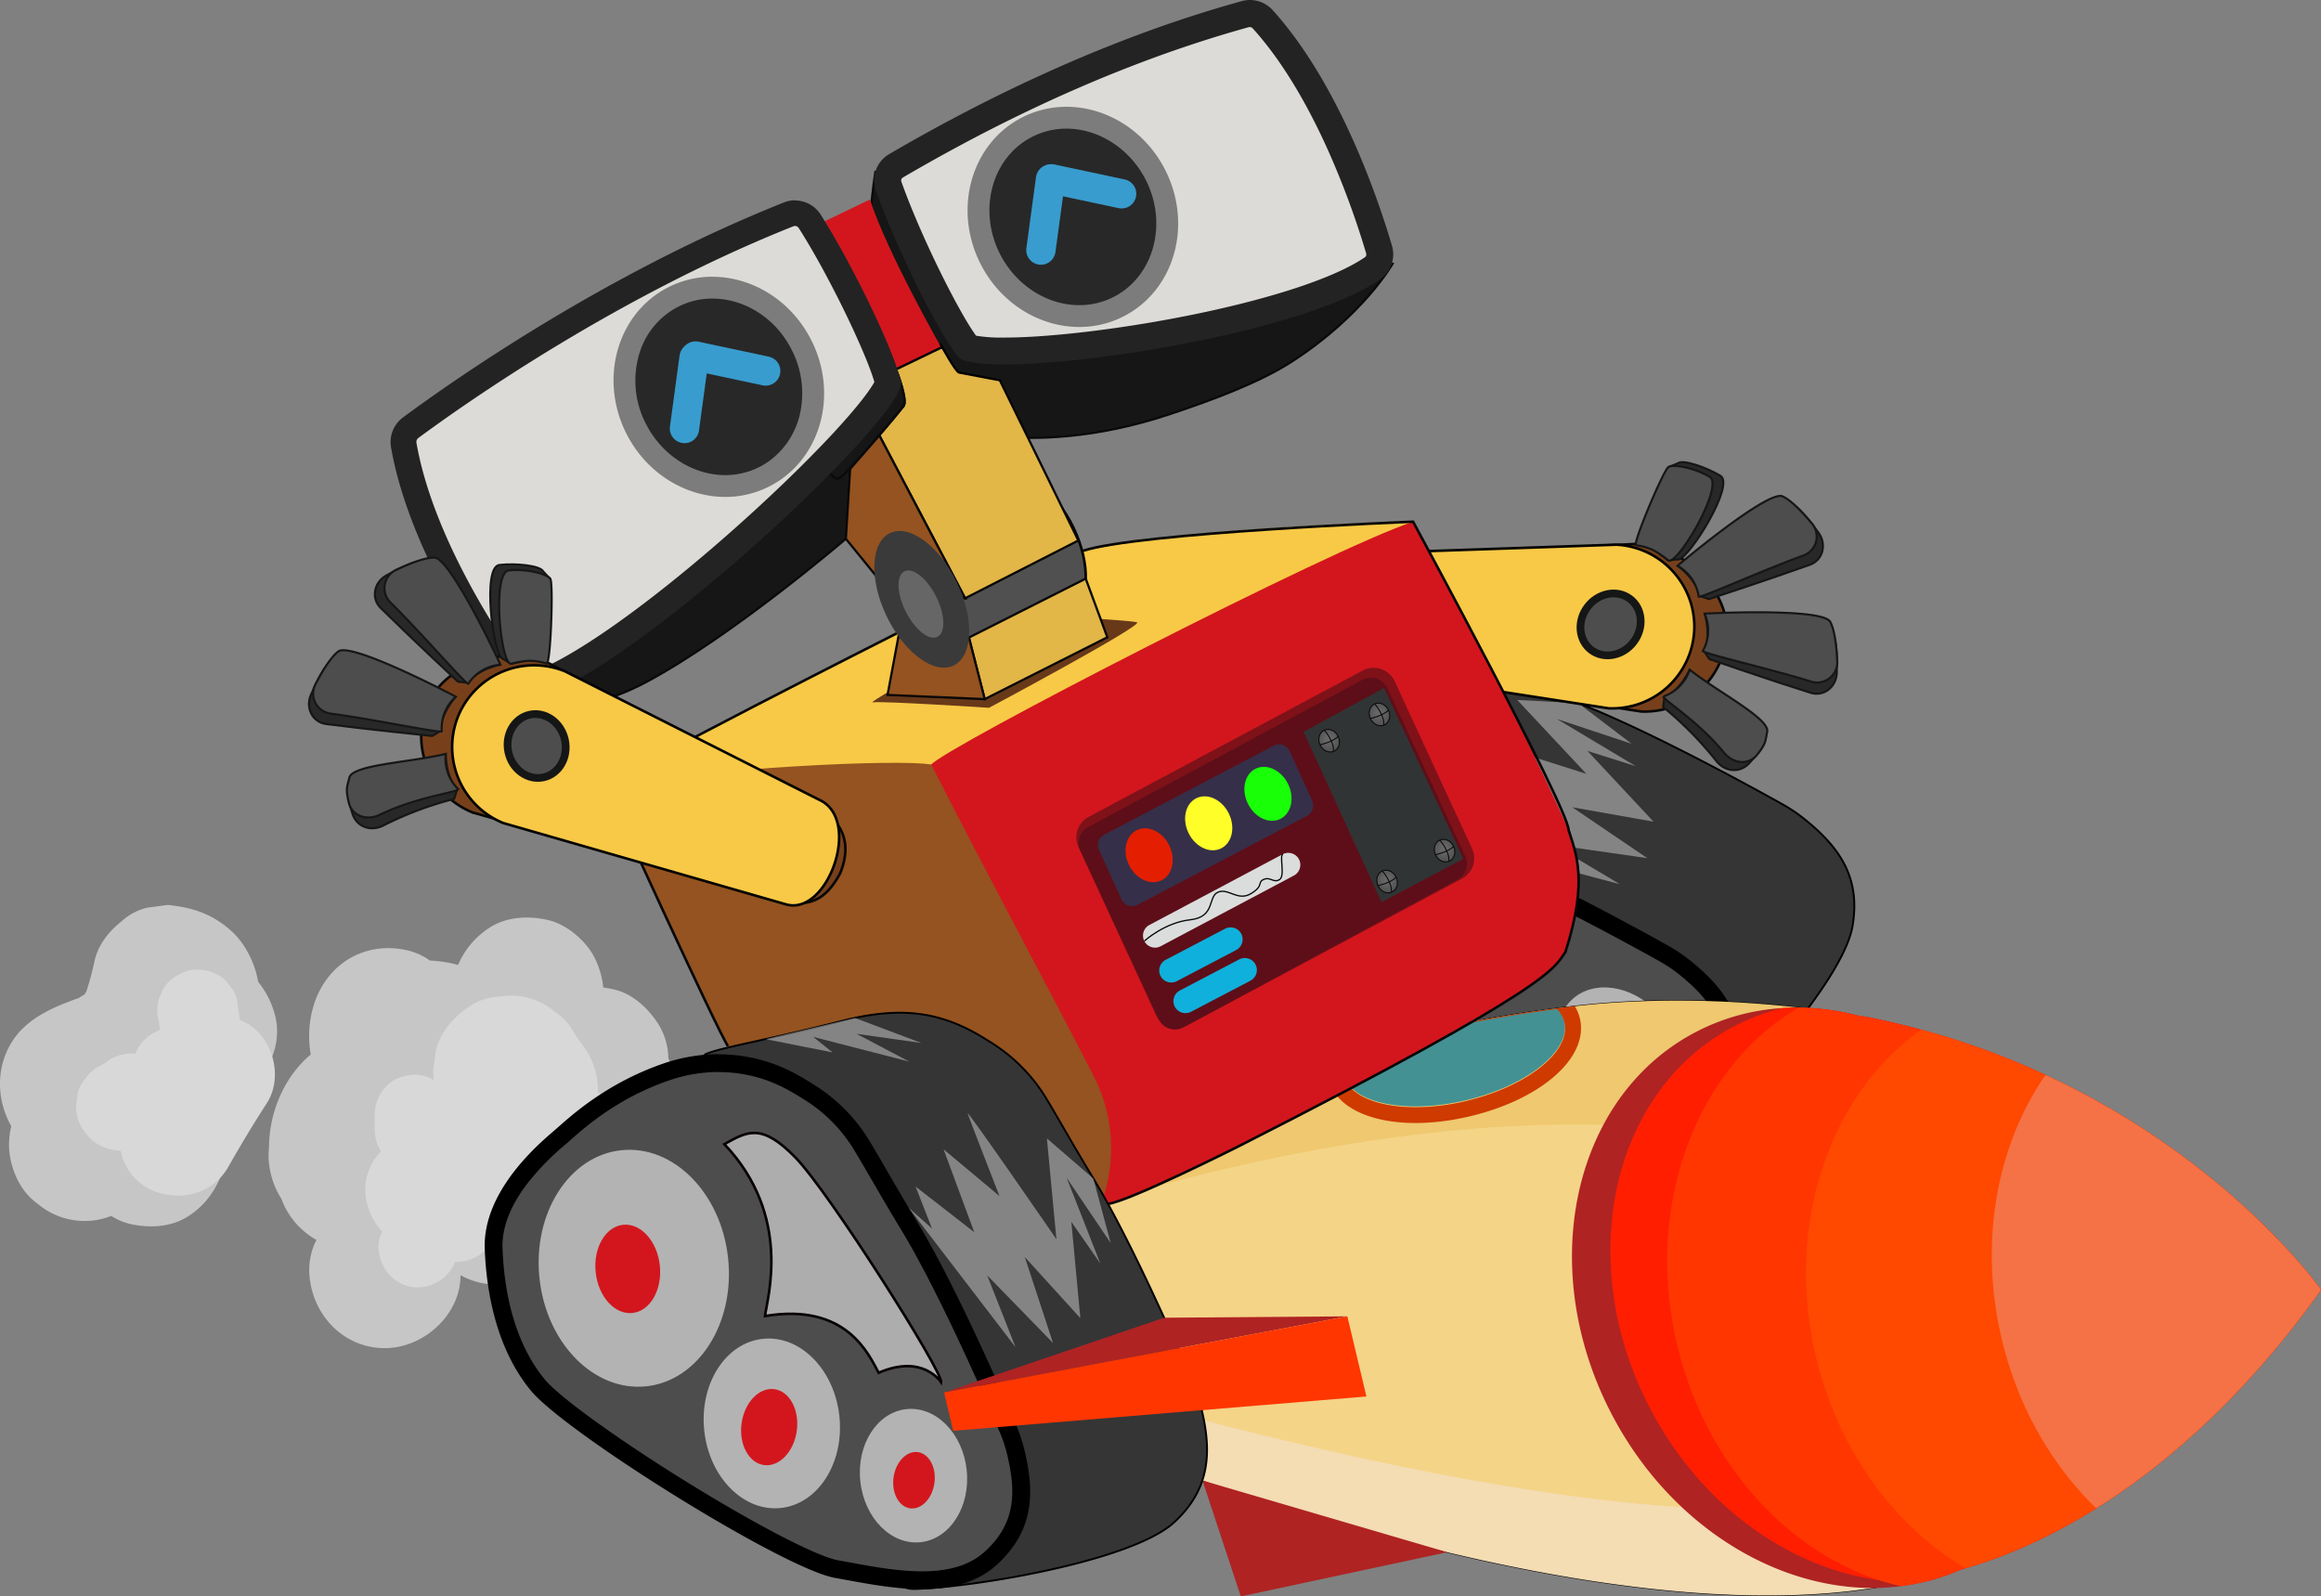 <svg xmlns="http://www.w3.org/2000/svg" xmlns:xlink="http://www.w3.org/1999/xlink" viewBox="0 0 1028.53 707.4"><rect x="0" y="0" width="1028.53" height="707.4" fill="#808080" stroke="none"/><defs><style>.cls-1{fill:#353535;stroke-width:0.83px;}.cls-1,.cls-13,.cls-28,.cls-30,.cls-38,.cls-8{stroke:#000;}.cls-1,.cls-28,.cls-30,.cls-58{stroke-linejoin:round;}.cls-2,.cls-22,.cls-23{fill:#4d4d4d;}.cls-3{fill:#b3b3b3;}.cls-4{fill:#f9f7f7;opacity:0.41;}.cls-5{fill:#d3161d;}.cls-6{fill:#c6c6c6;}.cls-7{fill:#d8d8d8;}.cls-8{fill:#f4d487;}.cls-13,.cls-19,.cls-20,.cls-21,.cls-22,.cls-23,.cls-27,.cls-29,.cls-31,.cls-33,.cls-34,.cls-38,.cls-42,.cls-52,.cls-53,.cls-54,.cls-55,.cls-56,.cls-57,.cls-8{stroke-miterlimit:10;}.cls-13,.cls-8{stroke-width:0.47px;}.cls-9{fill:#efc86f;}.cls-10{fill:#f4dcb3;}.cls-11{fill:#af2323;}.cls-12{fill:#ff1e00;}.cls-13{fill:#fff;}.cls-14{fill:#ff3600;}.cls-15{fill:#ff4800;}.cls-16{fill:#f47245;}.cls-17{fill:#449193;}.cls-18{fill:#ce3a00;}.cls-19{fill:#77401b;}.cls-19,.cls-31,.cls-33,.cls-42,.cls-57{stroke:#070707;}.cls-19,.cls-20,.cls-27,.cls-42{stroke-width:1.14px;}.cls-20,.cls-24{fill:#f8c946;}.cls-20{stroke:#020202;}.cls-21,.cls-39{fill:#282828;}.cls-21,.cls-22,.cls-23{stroke:#151616;}.cls-21,.cls-22{stroke-width:0.93px;}.cls-23{stroke-width:3.42px;}.cls-25{fill:#683919;}.cls-26,.cls-33{fill:#945320;}.cls-27{fill:#adadad;stroke:#080000;}.cls-28{fill:#515051;stroke-width:1.14px;}.cls-29,.cls-32{fill:#161616;}.cls-29,.cls-34,.cls-52,.cls-53,.cls-54,.cls-55,.cls-56{stroke:#0a0a0a;}.cls-29,.cls-30,.cls-31,.cls-33,.cls-34,.cls-38{stroke-width:0.99px;}.cls-30{fill:#8e8a8b;}.cls-31{fill:#e2b647;}.cls-34,.cls-38,.cls-42,.cls-53,.cls-57,.cls-58{fill:none;}.cls-35{fill:#dddbd7;}.cls-36{fill:#232323;}.cls-37{fill:#3a3a3a;}.cls-40{fill:#7c7c7c;}.cls-41{fill:#666;}.cls-43{fill:#7f1119;}.cls-44{fill:#5e0e18;}.cls-45{fill:#352f49;}.cls-46{fill:#e41e00;}.cls-47{fill:#fffe28;}.cls-48{fill:#18ff08;}.cls-49{fill:#dbdddd;}.cls-50{fill:#0fb0db;}.cls-51{fill:#303435;}.cls-52,.cls-53,.cls-54,.cls-55,.cls-56{stroke-width:0.45px;}.cls-52{fill:url(#radial-gradient);}.cls-54{fill:url(#radial-gradient-2);}.cls-55{fill:url(#radial-gradient-3);}.cls-56{fill:url(#radial-gradient-4);}.cls-57{stroke-width:0.57px;}.cls-58{stroke:#389cce;stroke-linecap:round;stroke-width:13px;}</style><radialGradient id="radial-gradient" cx="-3726.11" cy="476.32" r="6.93" gradientTransform="translate(4337.67 -160.36)" gradientUnits="userSpaceOnUse"><stop offset="0.2" stop-color="#666"/><stop offset="0.57" stop-color="#585858"/><stop offset="1" stop-color="#4d4d4d"/></radialGradient><radialGradient id="radial-gradient-2" cx="-3754.18" cy="544.92" r="6.93" gradientTransform="translate(4369.14 -154.92)" xlink:href="#radial-gradient"/><radialGradient id="radial-gradient-3" cx="-3725.32" cy="543.21" r="6.93" gradientTransform="translate(4365.74 -166.9)" xlink:href="#radial-gradient"/><radialGradient id="radial-gradient-4" cx="-3751.25" cy="477.49" r="6.93" gradientTransform="translate(4340.5 -149.9)" xlink:href="#radial-gradient"/></defs><title>rocke_robot</title><g id="Layer_4" data-name="Layer 4"><path class="cls-1" d="M799.58,362.91a71.86,71.86,0,0,0-10.07-6.74c-14.77-8.24-59.76-32.89-90.07-44.55-17.86-6.87-29.61-12-38.8-15.49a74.73,74.73,0,0,0-33.32-4.48c-7.54.71-16.13,1.6-26.3,5.88-13.27,5.58-23.62,15.75-32.49,27.1-22.09,28.27-35.26,42.06-38.74,48.49-1.65,8.14-1.17,50.81,15.63,70.94,12.12,14.53,31.09,31.92,54.71,37.2S729.69,519,747.84,504.14c21.18-17.31,68.76-68.84,73.08-93.69C824.8,388.14,814.31,374.76,799.58,362.91Z"/><path class="cls-2" d="M579.67,535.83c-11,0-16.39-.68-18.95-1.25-23-5.14-41.25-22.35-52.54-35.88-9.91-11.89-12.23-31-6.89-56.76l.21-1c.12-.58.25-1.27.4-2.06,1.62-8.54,5.43-28.53,19.31-49.32a69.21,69.21,0,0,1,30.73-25.65c9.91-4.17,18.35-5,25.14-5.59,2.19-.2,4.41-.31,6.6-.31a70.35,70.35,0,0,1,25,4.55c4.08,1.55,8.75,3.45,14.17,5.66,6.56,2.68,14.73,6,24.6,9.82,30.34,11.67,76.23,36.87,89.57,44.31a68.66,68.66,0,0,1,9.52,6.38c14.5,11.65,23.43,23.56,19.92,43.77-3.69,21.2-27.55,33.51-46.72,43.41l-4.44,2.3c-16,8.36-94.48,17.66-135.59,17.66Z"/><path d="M583.68,361.92a66.42,66.42,0,0,1,23.56,4.3c4,1.52,8.69,3.42,14.07,5.62,6.59,2.69,14.78,6,24.68,9.84,30.1,11.58,75.78,36.67,89.06,44.08a64.84,64.84,0,0,1,9,6c13.41,10.78,21.69,21.72,18.51,40-3.35,19.26-25.29,30.58-44.64,40.57l-4.46,2.31c-14.17,7.4-90.43,17.21-133.76,17.21-11.22,0-16.15-.72-18.09-1.16C549.5,528,531,519.83,511.21,496.17c-5.69-6.82-8.66-16.5-8.83-28.77a113.5,113.5,0,0,1,2.77-24.66l.22-1.05c.12-.6.26-1.3.41-2.11,1.58-8.3,5.28-27.74,18.71-47.87a65.4,65.4,0,0,1,29-24.2c9.35-3.93,17.46-4.69,24-5.3,2.06-.19,4.16-.29,6.23-.29m0-7.9c-2.32,0-4.65.11-7,.33-7.54.7-16.13,1.6-26.3,5.88a73.57,73.57,0,0,0-32.49,27.09c-15.6,23.38-18.89,45.89-20.29,52.79-1.65,8.15-9.28,41,7.52,61.12,12.12,14.52,31.09,31.92,54.71,37.2,4.16.93,11.1,1.35,19.81,1.35,40.72,0,120.3-9.17,137.42-18.11,20.77-10.85,48.9-23.68,53.22-48.53,3.88-22.31-6.61-35.69-21.34-47.53a71.93,71.93,0,0,0-10.07-6.75c-14.76-8.24-59.76-32.88-90.07-44.55-17.86-6.87-29.61-12-38.8-15.48A74.53,74.53,0,0,0,583.68,354Z"/><ellipse class="cls-3" cx="562.64" cy="467.61" rx="42.03" ry="52.6" transform="translate(-167.15 518.86) rotate(-43.75)"/><ellipse class="cls-3" cx="653.08" cy="484.62" rx="30.11" ry="37.69" transform="translate(-153.81 586.12) rotate(-43.75)"/><ellipse class="cls-3" cx="716.93" cy="464.56" rx="23.7" ry="29.65" transform="translate(-122.21 624.7) rotate(-43.75)"/><path class="cls-4" d="M699.44,311.62l-27.09-1.46L703,342.92s-67.37-21.56-65.2-20.05,33.58,20.37,33.58,20.37L639.09,342l33.16,20.69-33-.09,17.14,10.27-13.79-1,75.23,19.93-29.36-17.5L730,380.27l-33.27-22.56,36,6.38-29.27-31.34,21.43,6.76-35-20.93,33.14,11Z"/><polygon class="cls-4" points="572.36 319.94 602.46 310.7 577.25 325.05 603.32 320.5 562.86 337.87 573.86 338.07 546.76 351.57 572.36 319.94"/><ellipse class="cls-5" cx="560.7" cy="469.47" rx="14.29" ry="19.65" transform="translate(-168.97 518.04) rotate(-43.75)"/><ellipse class="cls-5" cx="653.15" cy="486.63" rx="12.34" ry="16.97" transform="translate(-155.45 388.79) rotate(-29.79)"/><ellipse class="cls-5" cx="718.32" cy="466.02" rx="9.14" ry="12.57" transform="translate(-136.6 418.44) rotate(-29.79)"/><path class="cls-6" d="M300.47,486.52c-.54-7.33-1.21-11.33-4.3-17.53a29.53,29.53,0,0,0-4.44-15.22c-4.57-7.09-11.5-13.6-20-15.4-1.53-.32-3-.59-4.42-.8a37.29,37.29,0,0,0-4.52-14.5c-4.07-6.95-12-13.58-20-15.4-8.58-1.95-18.2-1.53-25.82,3.38A36.65,36.65,0,0,0,203,427.58a58,58,0,0,0-12.48-1.95,28.39,28.39,0,0,0-10-4.52c-18.54-4.22-35.21,5.6-41.21,23.4a47.08,47.08,0,0,0-1.6,22.77c-11.69,9.76-18.46,25.55-18.49,41.18a28.3,28.3,0,0,0-.19,4.71,36.49,36.49,0,0,0,5.68,18.06,34.45,34.45,0,0,0,15.52,18.21,29.07,29.07,0,0,0-3.17,14.44c.81,18.15,14.72,33.5,33.5,33.5,17.13,0,33.55-14.73,33.52-32.3a33.18,33.18,0,0,0,16.06,4.12h7.89A25.13,25.13,0,0,0,241,566.32a30.16,30.16,0,0,0,17.71-17.71,25.13,25.13,0,0,0,2.88-12.91c-.4-3-.79-5.93-1.19-8.9a33.88,33.88,0,0,0-3.63-8.4A28.28,28.28,0,0,0,267,520c8.67-.39,17.65-3.23,23.69-9.81C296.42,503.94,301.12,495.33,300.47,486.52Z"/><path class="cls-6" d="M121.38,448.13a39.37,39.37,0,0,0-7-13.1c-.13-.77-.28-1.53-.45-2.3-1.67-7.31-5.79-15.14-11.42-20.2C94.15,405,85.38,402.09,74.24,401l-8.9,1.2a25.13,25.13,0,0,0-11.39,6c-5.52,4.27-10.44,10.4-12,17.4a133.33,133.33,0,0,1-3.62,13.56c-.25.47-.5.93-.76,1.39l-2.67,1.68C23.3,446.36,11.53,451.35,5,462.12-2.1,473.92-1.24,488,5,499.05A27.37,27.37,0,0,0,4.29,503,30.47,30.47,0,0,0,4,507.34c0,8.22,3.65,18,9.81,23.69a43.67,43.67,0,0,0,3.47,2.87,32.21,32.21,0,0,0,32,4.9,27.89,27.89,0,0,0,8.29,3.54c8.58,1.95,18.21,1.53,25.82-3.38s12.16-11.45,15.39-20a137,137,0,0,0,6.83-25,58.33,58.33,0,0,0,.9-8.56C118.54,477.58,126.07,462.59,121.38,448.13Z"/><path class="cls-7" d="M293.57,509c-2.52-7.8-7.6-16.49-15.39-20a64.45,64.45,0,0,0-13.33-4.71l.13-1a33.3,33.3,0,0,0-4.57-16.91l-6.05-8.74a25.32,25.32,0,0,0-8.63-9.39,30.07,30.07,0,0,0-24.75-6.6,24.92,24.92,0,0,0-12.46,4c-7.15,4.61-13.45,11.47-15.39,20l-1.2,8.9a35.91,35.91,0,0,0,.26,4,16.77,16.77,0,0,0-8.64-2.33c-4.53.21-9.22,1.69-12.37,5.13a18.14,18.14,0,0,0-5.13,12.37v7a18,18,0,0,0,2.82,9.45,24,24,0,0,0-7,17.55,28,28,0,0,0,7.45,17.94,15.24,15.24,0,0,0-1.57,7.32c.43,9.48,7.69,17.5,17.5,17.5a18.24,18.24,0,0,0,16.46-11.37c.32,0,.64.05,1,.05a18.29,18.29,0,0,0,16.19-10.68,36.7,36.7,0,0,0,6.46.76c9,.25,18.16.19,27.21.66a31.57,31.57,0,0,0,17.61.29c7.77-2.14,16.19-8.15,20-15.4C294.3,527.07,296.36,517.65,293.57,509Z"/><path class="cls-7" d="M109,453.24c-.85-.45-1.71-.85-2.58-1.21q-.12-.67-.3-1.35L105,442.87a13.63,13.63,0,0,0-3.23-6.12,13.59,13.59,0,0,0-5-4.64c-3.85-2.26-9.54-3.21-13.87-1.81s-8.55,4.11-10.75,8.27l-1.82,4.3a18.07,18.07,0,0,0,0,9.57l.55,4a18.34,18.34,0,0,0-10.93,10.53l-1.23-.17a19.87,19.87,0,0,0-10.09,2.73,26.52,26.52,0,0,0-2.48,1.84,15.59,15.59,0,0,0-2.53,1.31A15.11,15.11,0,0,0,38,477.79a15,15,0,0,0-3.58,6.8l-.72,5.32A19.87,19.87,0,0,0,36.4,500l3.13,4.05a20,20,0,0,0,8.82,5.14,46.47,46.47,0,0,0,5.17.72,24.1,24.1,0,0,0,12,16.6c12.32,6.52,28.4,3.31,35.57-9.32q8.17-14.43,17.16-28.38C125.67,477.35,121,459.6,109,453.24Z"/></g><g id="Layer_1" data-name="Layer 1"><path class="cls-8" d="M889.54,681.41a25.88,25.88,0,0,1-2.25,1.9c-5.78,4.39-23.33,15.38-59.84,20.7-39,5.68-99.68,4.89-190.78-17.31-52.85-12.88-115.94-33-191-63.17-.42-.17-.84-.36-1.28-.53l-.16-.07A59.84,59.84,0,0,1,417,598.5c-.71-1.19-1.38-2.39-2-3.6a59,59,0,0,1-6.43-34.22c1.67-13.23,8.35-24.87,19.51-31.55a38.55,38.55,0,0,1,4.38-2.25l0,0c2-1,68.58-34.76,156.54-59.24q4.17-1.15,8.4-2.29c11.39-3.05,23.11-5.92,35.06-8.53,18.69-4.09,38-7.53,57.47-10,2.64-.34,5.28-.65,7.91-.95,32.64-3.7,66-3,98.1.45,2.79.31,5.58.64,8.35,1l2.65,7.31.48,1.33,58,158.85Z"/><path class="cls-9" d="M807,454.63c-28.3,13.64-66,30-96.43,43.8-149.39-3.76-302,62.25-302,62.25,1.67-13.23,8.35-24.87,19.51-31.55a38.55,38.55,0,0,1,4.38-2.25l0,0c2-1,68.58-34.76,156.54-59.24q4.17-1.15,8.4-2.29c11.39-3.05,23.11-5.92,35.06-8.53,18.69-4.09,38-7.53,57.47-10,2.64-.34,5.28-.65,7.91-.95,32.64-3.7,66-3,98.1.45,2.79.31,5.58.64,8.35,1Z"/><path class="cls-10" d="M887.29,683.31c-5.78,4.39-23.33,15.38-59.84,20.7-39,5.68-99.68,4.89-190.78-17.31-52.85-12.88-115.94-33-191-63.17-.42-.17-.84-.36-1.28-.53l-.16-.07A59.84,59.84,0,0,1,417,598.5c-.71-1.19-1.38-2.39-2-3.6C464.65,611,696.41,683,813.63,666.33,878,657.21,890.9,668.93,887.29,683.31Z"/><path class="cls-11" d="M1028.53,571.55C1003.9,606,978.91,631,956.17,649.05a297.78,297.78,0,0,1-27.26,19.31c-28,17.5-49.58,24.08-57.92,26.55-1.06.32-1.9.56-2.52.76a94.44,94.44,0,0,1-15.62,5.27,100.6,100.6,0,0,1-10.43,1.92A101.84,101.84,0,0,1,818,703l-.57-.07h0c-1.17-.13-2.31-.28-3.49-.46-39.18-5.9-77.59-33.33-99.79-75.92-31.08-59.65-19.61-128.29,24.54-161.21A94.84,94.84,0,0,1,790,446.7q3.53-.22,7.07-.19a107.59,107.59,0,0,1,14.3,1.11,113.14,113.14,0,0,1,13.9,2.94l0-.3c9,1.73,17.78,3.77,26.21,6.06a348,348,0,0,1,102.93,47C1004.05,536.63,1028.53,571.55,1028.53,571.55Z"/><path class="cls-12" d="M1028.53,571.55C1003.9,606,978.91,631,956.17,649.05a297.78,297.78,0,0,1-27.26,19.31c-28,17.5-49.58,24.08-57.92,26.55-1.06.32-1.9.56-2.52.76a94.44,94.44,0,0,1-15.62,5.27,103.41,103.41,0,0,1-17.84-.48l-.56-.07h0c-1.18-.13-2.32-.28-3.5-.46C791.76,694,753.35,666.61,731.16,624c-31.08-59.65-19.62-128.29,24.53-161.2A94.17,94.17,0,0,1,790,446.7q3.53-.22,7.07-.19a107.59,107.59,0,0,1,14.3,1.11,113.14,113.14,0,0,1,13.9,2.94l0-.3c9,1.73,17.78,3.77,26.21,6.06a348,348,0,0,1,102.93,47C1004.05,536.63,1028.53,571.55,1028.53,571.55Z"/><path class="cls-13" d="M432.47,526.86l0,0h0Z"/><path class="cls-14" d="M969.12,542.18c9.25,38.82,3.58,77.12-13,106.87a297.78,297.78,0,0,1-27.26,19.31c-28,17.5-49.58,24.08-57.92,26.55-1.06.32-1.9.56-2.52.76a95.13,95.13,0,0,1-26.05,7.19c-45.71-10.32-85.86-51.18-99.13-106.84-14.83-62.2,8.65-123,53.76-149.51a107.59,107.59,0,0,1,14.3,1.11,113.14,113.14,0,0,1,13.9,2.94l0-.3c9,1.73,17.78,3.77,26.21,6.06a348,348,0,0,1,102.93,47A160.36,160.36,0,0,1,969.12,542.18Z"/><path class="cls-15" d="M1028.53,571.55C1003.9,606,978.91,631,956.17,649.05a297.78,297.78,0,0,1-27.26,19.31c-28,17.5-49.58,24.08-57.92,26.55-31.2-18.44-56.3-51.87-66.26-93.63-14-58.87,6.24-116.52,46.69-145a348,348,0,0,1,102.93,47C1004.05,536.63,1028.53,571.55,1028.53,571.55Z"/><path class="cls-16" d="M1028.53,571.55C1003.9,606,978.91,631,956.17,649.05a297.78,297.78,0,0,1-27.26,19.31c-19.57-19-34.64-44.76-41.83-74.9-10.36-43.47-2-86.27,19.34-117.13a347.75,347.75,0,0,1,47.93,26.95C1004.05,536.63,1028.53,571.55,1028.53,571.55Z"/><polygon class="cls-11" points="641.28 687.81 549.85 707.4 532.86 656.04 641.28 687.81"/><path class="cls-17" d="M693.22,452.62c3.06,12.82-16.37,28.44-43.4,34.88S598.4,488.77,595.35,476c-.82-3.41,0-7,2.06-10.62,11.39-3.05,23.11-5.92,35.06-8.53,18.69-4.09,38-7.53,57.47-10A12.43,12.43,0,0,1,693.22,452.62Z"/><path class="cls-18" d="M697.85,445.85c-2.63.3-5.27.61-7.91.95-19.5,2.47-38.78,5.91-57.47,10-12,2.61-23.67,5.48-35.06,8.53q-4.23,1.14-8.4,2.29a19.65,19.65,0,0,0-.4,10.27c4.08,17.12,31.13,24.31,62.91,16.73s52.67-26.2,48.59-43.32A18.83,18.83,0,0,0,697.85,445.85Zm-48,42c-27,6.45-51.42,1.27-54.48-11.55-.81-3.41,0-7,2.06-10.62q10.37-2.77,21.06-5.33,6.94-1.67,14-3.2c18.69-4.08,38-7.53,57.48-10a12.6,12.6,0,0,1,3.28,5.82C696.35,465.75,676.93,481.37,649.9,487.81Z"/></g><g id="Layer_3" data-name="Layer 3"><path class="cls-19" d="M725.53,241,604,247.1c-20.7.4-35.15,4.28-36.1,24.22h0c1.2,19.5,11.46,21.41,30.61,24.05l128.68,19.9a36.39,36.39,0,0,0,38-34.51h0C766.15,260.82,745.47,242,725.53,241Z"/><path class="cls-20" d="M716.26,241.36l-126.65,4.33c-20.71.4-24.64,45.63-5.49,48.26L712.8,313.86a36.4,36.4,0,0,0,38-34.52h0A36.4,36.4,0,0,0,716.26,241.36Z"/><path class="cls-21" d="M753.07,264s-.44-6.14-9.46-13.16c12-10.1,44.32-30.14,49.84-27.77,3.75,1.62,8.3,7.38,12.41,13,3.68,5,2.06,12.05-3.79,14.16-17.5,6.31-44.76,15.24-44.76,15.24Z"/><path class="cls-22" d="M743.39,250.7c12-10.1,41-33.14,46.47-30.77,3.75,1.61,8.87,7,13.1,12.06a8.94,8.94,0,0,1-3.8,14.16c-17.49,6.3-44.9,18.72-46.4,18.25A18.69,18.69,0,0,0,743.39,250.7Z"/><path class="cls-21" d="M755.05,288.37s3.36-5.15.43-16.2c15.66-.78,53.52,2.8,56.48,8,2,3.56,2.15,10.9,2,17.83-.1,6.22-5.64,10.85-11.58,9-17.75-5.56-44.86-14.93-44.86-14.93Z"/><path class="cls-22" d="M755.4,271.9c15.67-.79,52.66-1.63,55.62,3.6,2,3.56,2.83,10.95,3.14,17.53a8.94,8.94,0,0,1-11.58,9c-17.75-5.56-47.09-12.25-48-13.53A18.72,18.72,0,0,0,755.4,271.9Z"/><path class="cls-21" d="M737.59,308.84s5.93-1.63,11.06-11.84c12.25,9.79,33.31,25.58,32.06,31.46-.85,4-.84,4.55-5.52,9.67-4.2,4.59-10.76,3.93-14.63-.95A155.53,155.53,0,0,0,737,313.29Z"/><path class="cls-22" d="M748.77,296.74c12.25,9.79,35.6,21.7,34.35,27.57-.85,4-.37,5.05-4.5,10.17-3.9,4.85-10.68,3.87-14.62-.94-11.75-14.35-27-23.36-26.83-24.93A18.7,18.7,0,0,0,748.77,296.74Z"/><path class="cls-21" d="M729.88,241.21l9.36,7.07s3.89-.3,4.73-.44c4.74-.79,25-33.05,18.39-37s-16.48-7.21-18.67-5.63c-.27.2-3.65,1.48-3.65,1.48S727.83,241.7,729.88,241.21Z"/><path class="cls-22" d="M725.15,241.65a25,25,0,0,1,7.79,2.29,42.79,42.79,0,0,1,6.3,4.34c3.87,2.85,25-33.06,18.39-37s-16.18-5.83-18.37-4.24S722.8,242.21,725.15,241.65Z"/><ellipse class="cls-23" cx="713.69" cy="276.64" rx="14.21" ry="12.82" transform="translate(61.87 677.91) rotate(-52.8)"/><path class="cls-24" d="M626.2,231.18s-111.18,2.2-155,15.43c0,0-111.17,48.74-201.33,101.76C285,351,399.22,342.56,414,338.45S593,254.44,626.2,231.18Z"/><path class="cls-25" d="M438.29,313.64s-47.19-3.06-51.51-2.41,68.06-38.85,68.06-38.85,45.52,2.32,49,3.37S438.29,313.64,438.29,313.64Z"/><path class="cls-26" d="M268.63,348.73s69.08,158.55,100.25,191.76c16.42,4,114-.12,139.42-12.94-6.06-19.11-82.12-179.41-95.61-188.74C399.52,336.19,312.88,340.2,268.63,348.73Z"/><path class="cls-5" d="M626.2,231.18s42.62,77.34,68.91,136.61c10.13,22.84-.4,55.29-3.59,57.95-4.38,11.58-189,110-203.88,108.15,0,0,12.52-26.86-3.19-57.47-19.63-38.24-48.2-91.21-71.76-137.61C417.82,331.72,590.15,243,626.2,231.18Z"/><path class="cls-1" d="M532.36,624a71.86,71.86,0,0,0-3.84-11.5c-6.65-15.54-27.19-62.56-44-90.32-9.93-16.35-16.09-27.61-21.23-36a74.74,74.74,0,0,0-23.63-23.91c-6.4-4.06-13.74-8.6-24.41-11.43-13.91-3.7-28.32-2-42.27,1.58-34.78,8.87-53.63,11.73-60.3,14.69-6.29,5.43-32,39.49-31,65.69.71,18.91,5.09,44.27,20.55,62.89s79.47,109.06,102.9,108.41c27.35-.76,96.5-12.45,115.12-29.47C536.9,659.37,536.78,642.37,532.36,624Z"/><path class="cls-2" d="M408.63,700.24c-10.93,0-22.65-2.15-33-4l-4.93-.9c-9.86-1.76-36.87-15.67-68.8-35.45-31.16-19.31-56.68-37.81-63.52-46-15-18.11-19-42.91-19.64-60.51-.58-15.47,9.26-32,29.24-49.14l.81-.69,1.57-1.38c6.5-5.76,21.74-19.26,45.43-27.23a71.07,71.07,0,0,1,22.7-3.75,67.37,67.37,0,0,1,17.31,2.24c10.39,2.76,17.55,7.3,23.31,10.95A71.18,71.18,0,0,1,381.5,507c2.28,3.71,4.81,8.08,7.75,13.14,3.55,6.13,8,13.77,13.47,22.81,16.87,27.79,37.78,75.77,43.79,89.82a69,69,0,0,1,3.63,10.87c4.35,18.08,4.14,33-11,46.82C431.91,697,421.93,700.24,408.63,700.24Z"/><path d="M318.5,475.06a63.54,63.54,0,0,1,16.3,2.11c9.8,2.6,16.67,7,22.2,10.46A67.12,67.12,0,0,1,378.13,509c2.26,3.67,4.78,8,7.7,13.05,3.57,6.15,8,13.81,13.51,22.88,16.74,27.56,37.55,75.34,43.54,89.32a64.77,64.77,0,0,1,3.42,10.24c4,16.73,3.89,30.44-9.82,43-6.48,5.92-15.59,8.8-27.85,8.8-10.57,0-22.11-2.11-32.28-4-1.68-.31-3.33-.61-4.94-.89-9.27-1.66-36.36-15.69-67.42-34.93-30.35-18.8-56.07-37.39-62.56-45.2-7.91-9.53-17.58-27.35-18.74-58.14-.33-8.88,3.24-18.36,10.6-28.17a113.73,113.73,0,0,1,17.27-17.82l.82-.7L253,505c6.32-5.6,21.14-18.73,44.07-26.44a67.25,67.25,0,0,1,21.44-3.54m0-7.9a75.39,75.39,0,0,0-23.95,3.95c-26.65,9-43,24.77-48.34,29.37-6.28,5.44-32.39,26.76-31.41,53,.71,18.91,5.09,44.27,20.55,62.89S347,695.08,370,699.19c11.85,2.11,25.56,5,38.61,5,12.35,0,24.12-2.59,33.18-10.87C458.52,678,458.4,661,454,642.66a71.75,71.75,0,0,0-3.84-11.49c-6.65-15.55-27.19-62.56-44.05-90.32-9.93-16.36-16.08-27.61-21.23-36A74.67,74.67,0,0,0,361.23,481c-6.4-4.06-13.74-8.59-24.41-11.43a71.51,71.51,0,0,0-18.32-2.37Z"/><ellipse class="cls-3" cx="280.86" cy="561.99" rx="42.03" ry="52.6" transform="translate(-57.76 32.79) rotate(-6.06)"/><ellipse class="cls-3" cx="342.02" cy="630.74" rx="30.11" ry="37.69" transform="translate(-64.67 39.63) rotate(-6.06)"/><ellipse class="cls-3" cx="404.81" cy="653.89" rx="23.7" ry="29.65" transform="translate(-66.77 46.39) rotate(-6.06)"/><path class="cls-4" d="M484.47,522.17l-20.54-17.71,4.21,44.65S428,490.86,428.8,493.38,442.92,530,442.92,530l-24.78-20.72L431.73,546l-26-20.22,7.28,18.6-10.32-9.19L450,596.93l-12.54-31.81,29.18,30L454.12,557l24.63,27.1-4-42.7,12.83,18.45-14.9-37.95,19.52,28.94Z"/><polygon class="cls-4" points="378.82 451.07 408.29 462.16 379.56 458.1 402.97 470.44 360.34 459.45 368.93 466.34 339.22 460.45 378.82 451.07"/><ellipse class="cls-5" cx="278.18" cy="562.27" rx="14.29" ry="19.65" transform="translate(-57.8 32.51) rotate(-6.06)"/><ellipse class="cls-5" cx="340.85" cy="632.37" rx="16.97" ry="12.34" transform="translate(-332.36 883.08) rotate(-82.1)"/><ellipse class="cls-5" cx="405.03" cy="655.9" rx="12.57" ry="9.14" transform="translate(-300.32 966.95) rotate(-82.1)"/><path class="cls-27" d="M417.06,612.56s-7.88-12.81-27.7-4.26C384.86,600,375,577.16,339,583.17c1-8.22,12.13-44.38-18-76.17,10.2-5.71,16.49-9.47,31.5,5.92S418.16,608.32,417.06,612.56Z"/><path class="cls-28" d="M394.36,236.2l28.24,58.67,51.64-24.21c8.6-4.14,9.25-20.63,1.45-36.83S454.6,207.85,446,212c-2.89,1.39-4.88,4.18-6,7.89Z"/><path class="cls-29" d="M617.09,116.91s-12.89,22.74-44.49,43.21c-14,9.09-34.41,16.82-54.47,23.48-65.19,21.65-107.9,2.86-107.9,2.86s-16.28-44.23-22.31-58.8,0-51.48,0-51.48Z"/><path class="cls-29" d="M226.42,307.42s21.78,15.28,60.2-5.34,88.21-63.34,88.21-63.34l12.84-64.92Z"/><path class="cls-5" d="M385.51,88.39l-20,9.63,32.07,65.43L417.12,154S393.19,112.06,385.51,88.39Z"/><polygon class="cls-30" points="417.12 154.04 412.68 177.68 398.73 184.39 397.58 163.45 417.12 154.04"/><polygon class="cls-31" points="432.39 146.69 378.87 172.45 427.67 265.12 477.85 239.51 432.39 146.69"/><path class="cls-32" d="M416.77,153.52l6.85,10.61a2.13,2.13,0,0,0,1.42,1l18.65,3.53a2.14,2.14,0,0,0,2.45-2.75l-1.05-3.36a2.12,2.12,0,0,0-1.34-1.38L419.3,150.35A2.15,2.15,0,0,0,416.77,153.52Z"/><polygon class="cls-33" points="374.83 238.74 390.15 257.57 427.67 265.12 378.87 172.45 374.83 238.74"/><path class="cls-29" d="M397.7,165.41s4.33,11.29,2.89,14.09-25,30-28.32,32.22-6.56-6.31-6.56-6.31Z"/><path class="cls-34" d="M397.7,165.41s5.2,13.65,2.24,15.06c-2.69,3.44-23.42,27.58-23.42,27.58"/><path class="cls-35" d="M234,304.07a7.83,7.83,0,0,1-6.33-3.27c-36.63-51.21-46.29-89.5-48.74-103.59a7.84,7.84,0,0,1,3-7.7c19-14.13,87.45-62.69,167.45-94.54a7.76,7.76,0,0,1,9.42,3c13.87,21.82,31.8,58.94,34.69,71.75C392,176,369.66,202.4,330.61,237.24c-39.35,35.11-75.5,60.58-94.36,66.48A7.63,7.63,0,0,1,234,304.07Z"/><path class="cls-36" d="M352.23,100.11a2.06,2.06,0,0,1,1.76,1c13.76,21.63,29.81,55.39,33.49,68.16-1.36,2.5-5.73,9.22-19,23.47-11.89,12.74-27.44,27.73-43.79,42.21-37.88,33.55-72.4,57.83-90.1,63.36a1.88,1.88,0,0,1-.57.09,2.07,2.07,0,0,1-1.69-.89c-12-16.74-40.61-60.11-47.77-101.24a2.19,2.19,0,0,1,.8-2.16c18.92-14,86.81-62.23,166.17-93.82a1.92,1.92,0,0,1,.74-.15m0-11.38a13.39,13.39,0,0,0-5,1c-80.16,31.91-148.12,80-168.74,95.25a13.57,13.57,0,0,0-5.24,13.26c7.62,43.72,37.84,89.31,49.72,105.92a13.5,13.5,0,0,0,11,5.65,13.3,13.3,0,0,0,4-.61c46.44-14.53,164.18-125.64,161.23-140-2.75-13.4-21.71-52.35-35.58-74.16a13.48,13.48,0,0,0-11.37-6.23Z"/><polygon class="cls-31" points="481.12 256.4 490.71 282.39 436.36 309.8 429.37 282.51 481.12 256.4"/><polygon class="cls-33" points="398.17 281.91 393.32 307.93 436.36 309.8 429.37 282.51 398.17 281.91"/><ellipse class="cls-37" cx="408.48" cy="265.53" rx="17.28" ry="32.56" transform="translate(-74.75 203.45) rotate(-25.7)"/><path class="cls-38" d="M416.67,152.25s6.76,12.55,8.37,12.85l18.65,3.53"/><path class="cls-35" d="M445,155.52c-11.61,0-15.23-1.26-16-1.62-8.14-9.92-26.7-47.57-35.19-71.47a7.48,7.48,0,0,1,3.27-9C449.62,42.76,501.72,20.14,551.92,6.25a7.39,7.39,0,0,1,2-.27,7.68,7.68,0,0,1,5.67,2.55c28.75,31.79,45.65,82,51.57,102.06a7.45,7.45,0,0,1-2.88,8.26C579,139.09,488.53,155.52,445,155.52Z"/><path class="cls-36" d="M553.9,12a1.71,1.71,0,0,1,1.24.58c12,13.27,23.24,31.46,33.39,54.06a372.35,372.35,0,0,1,16.88,45.68,1.51,1.51,0,0,1-.54,1.65c-12.76,8.81-40.16,18-75.17,25.22-30.63,6.31-63.88,10.39-84.7,10.39a67.39,67.39,0,0,1-12.48-.83c-7.74-10.61-24.5-44.09-33.09-68.28a1.5,1.5,0,0,1,.65-1.79C452.19,48.18,503.81,25.76,553.52,12a1.2,1.2,0,0,1,.38,0m0-12a13.25,13.25,0,0,0-3.57.49C525.58,7.33,468.52,24.78,394,68.31a13.47,13.47,0,0,0-5.88,16.12c8.65,24.35,27.68,63.27,36.55,73.68,2,2.31,9.4,3.38,20.29,3.38,41.84,0,134.9-15.78,166.66-37.72a13.46,13.46,0,0,0,5.22-14.87C611.1,89.31,593.77,37.43,564,4.52A13.61,13.61,0,0,0,553.9,0Z"/><path class="cls-39" d="M321.38,215.36c-16.21,0-31.71-10-39.52-25.45a46.35,46.35,0,0,1-3.42-33.77,39.24,39.24,0,0,1,20-24.59,38.12,38.12,0,0,1,17.28-4.09,39.86,39.86,0,0,1,5.76.42c14.26,2.07,26.87,11.43,33.73,25,9.81,19.44,5.06,43.06-11.05,55a38.08,38.08,0,0,1-22.77,7.49Z"/><path class="cls-40" d="M315.71,132.3h0a36,36,0,0,1,5.06.37c12.71,1.85,24,10.23,30.11,22.43a42.09,42.09,0,0,1,3.79,27.47A35.48,35.48,0,0,1,341.24,204a32.19,32.19,0,0,1-4.77,2.95,33.26,33.26,0,0,1-15.09,3.58c-14.4,0-28.21-8.95-35.19-22.8a41.52,41.52,0,0,1-3.1-30.25,34.4,34.4,0,0,1,17.52-21.6,33.24,33.24,0,0,1,15.1-3.58m0-9.68a43,43,0,0,0-19.45,4.61c-22.64,11.42-31,40.46-18.71,64.86,8.94,17.72,26.32,28.11,43.84,28.11a43,43,0,0,0,19.44-4.61,42,42,0,0,0,6.2-3.83c17.87-13.19,23.61-39,12.5-61-7.83-15.53-22.15-25.44-37.36-27.65a45,45,0,0,0-6.46-.47Z"/><path class="cls-39" d="M478.27,140c-16.2,0-31.71-10-39.51-25.45a46.37,46.37,0,0,1-3.42-33.78,39.22,39.22,0,0,1,20-24.58,38,38,0,0,1,17.26-4.09c16.2,0,31.71,10,39.51,25.46a46.3,46.3,0,0,1,3.42,33.77,39.21,39.21,0,0,1-20,24.58A37.94,37.94,0,0,1,478.28,140Z"/><path class="cls-40" d="M472.59,57c14.39,0,28.21,9,35.19,22.8,9.88,19.59,3.41,42.85-14.42,51.85a33.22,33.22,0,0,1-15.09,3.57c-14.39,0-28.2-8.94-35.19-22.79-9.88-19.6-3.41-42.86,14.43-51.85A33.06,33.06,0,0,1,472.59,57m0-9.68a43,43,0,0,0-19.44,4.61c-22.64,11.42-31,40.46-18.71,64.86,8.94,17.71,26.32,28.11,43.83,28.11a43,43,0,0,0,19.45-4.61c22.64-11.42,31-40.45,18.7-64.85-8.93-17.72-26.31-28.12-43.83-28.12Z"/><ellipse class="cls-41" cx="408.1" cy="267.7" rx="7.51" ry="16.25" transform="translate(-76.83 212.47) rotate(-26.77)"/><path class="cls-42" d="M479.78,244.11C504.31,236,626.2,231.18,626.2,231.18s68.63,126.71,68.91,136.61c3.13,10.17,8.89,22-1.42,54.1-5.13,7.09-3.92,14.4-144.39,85.83,0,0-48.67,24.53-58.32,25.75"/><path class="cls-42" d="M397.31,280.69s-124.68,63-128.68,68c0,0,49.72,109.1,54,114.89"/><path class="cls-19" d="M242,293.27l107.72,56.54c18.62,9.07,30.1,18.65,22.59,37.15h0c-9.28,17.19-19.4,14.62-37.88,9l-125.14-36a36.4,36.4,0,0,1-20-47.28h0C196.86,294.15,223.54,285.76,242,293.27Z"/><path class="cls-20" d="M250.31,297.45l113.11,57.14c18.63,9.06,3.2,51.76-15.29,46.1L223,364.7a36.39,36.39,0,0,1-20-47.28h0A36.4,36.4,0,0,1,250.31,297.45Z"/><path class="cls-21" d="M207.39,302.56s3-5.38,14.1-8c-6.64-14.2-27.55-46-33.56-46.13-4.08-.11-10.63,3.2-16.71,6.55-5.45,3-6.93,10.07-2.5,14.44,13.22,13.07,34.21,32.64,34.21,32.64Z"/><path class="cls-22" d="M221.77,294.53c-6.64-14.2-23.24-47.28-29.24-47.44-4.09-.12-11,2.63-17,5.44a8.93,8.93,0,0,0-2.5,14.44C186.29,280,206,302.82,207.51,303A18.73,18.73,0,0,1,221.77,294.53Z"/><path class="cls-21" d="M195.36,323.82s-.89-6.09,6.41-14.89C187.89,301.64,152,289,147.15,292.5c-3.33,2.38-6.53,9-9.35,15.32-2.52,5.69.57,12.21,6.74,13,18.44,2.41,47,5.29,47,5.29Z"/><path class="cls-22" d="M202,308.72c-13.88-7.29-47.1-23.6-52-20.1-3.32,2.39-7.16,8.75-10.21,14.59a8.94,8.94,0,0,0,6.74,13c18.44,2.41,47.87,8.66,49.24,7.88A18.72,18.72,0,0,1,202,308.72Z"/><path class="cls-21" d="M202.6,349.73s-4.69-4-5.06-15.4c-15.22,3.74-41,9.23-42.3,15.08-.91,4-1.15,4.49.94,11.1,1.88,5.93,8.12,8.09,13.67,5.29A155.35,155.35,0,0,1,201.26,354Z"/><path class="cls-22" d="M197.54,334.05c-15.23,3.74-41.41,4.73-42.75,10.59-.91,4-1.78,4.73-.2,11.12,1.51,6,8.08,8,13.68,5.29,16.68-8.09,34.31-9.86,34.81-11.35A18.72,18.72,0,0,1,197.54,334.05Z"/><path class="cls-21" d="M238,291.6l-11.46,2.48s-3.41-1.91-4.11-2.39c-4-2.71-8.77-40.48-1.13-41.34s18,.38,19.31,2.73c.16.3,2.69,2.88,2.69,2.88S239.67,292.91,238,291.6Z"/><path class="cls-22" d="M242.13,294a25.17,25.17,0,0,0-8-1.19,42.43,42.43,0,0,0-7.54,1.29c-4.71,1-8.77-40.49-1.12-41.34s17.12,1.51,18.45,3.87S244,295.48,242.13,294Z"/><ellipse class="cls-23" cx="237.82" cy="330.55" rx="12.82" ry="14.21" transform="translate(-65.21 58.54) rotate(-12.35)"/><path class="cls-43" d="M482.37,362l121.47-64.87A10.26,10.26,0,0,1,618,301.82L652.34,376a10.24,10.24,0,0,1-4.47,13.35l-121.6,64.95a10.25,10.25,0,0,1-14.14-4.74L477.89,375.3A10.26,10.26,0,0,1,482.37,362Z"/><path class="cls-44" d="M482.19,366.51l121.6-65.27a8,8,0,0,1,11,3.67l34.56,74.53a8,8,0,0,1-3.46,10.37l-121.5,65.44a8,8,0,0,1-11-3.66l-34.66-74.7A8,8,0,0,1,482.19,366.51Z"/><path class="cls-45" d="M579.14,361.53,504,401a5.15,5.15,0,0,1-6.9-2.23l-10-22a5.14,5.14,0,0,1,2.22-6.9l75.18-39.47a5.15,5.15,0,0,1,6.9,2.22l10,22A5.15,5.15,0,0,1,579.14,361.53Z"/><ellipse class="cls-46" cx="509.22" cy="379.03" rx="9.92" ry="12.4" transform="translate(-115.16 264.48) rotate(-26.27)"/><ellipse class="cls-47" cx="535.62" cy="364.88" rx="9.92" ry="12.4" transform="translate(-106.17 274.7) rotate(-26.27)"/><ellipse class="cls-48" cx="561.88" cy="351.81" rx="9.92" ry="12.4" transform="translate(-97.67 284.97) rotate(-26.27)"/><path class="cls-49" d="M573.32,388l-59.06,31.34a5.35,5.35,0,0,1-7.17-2.33h0a5.36,5.36,0,0,1,2.33-7.18l59.06-31.34a5.35,5.35,0,0,1,7.17,2.33h0A5.36,5.36,0,0,1,573.32,388Z"/><path class="cls-50" d="M554.05,434.6l-26.3,13.77a5.36,5.36,0,0,1-7.18-2.33h0a5.35,5.35,0,0,1,2.34-7.17l26.31-13.77a5.35,5.35,0,0,1,7.17,2.33h0A5.34,5.34,0,0,1,554.05,434.6Z"/><path class="cls-50" d="M547.76,421,521.45,434.8a5.35,5.35,0,0,1-7.17-2.34h0a5.35,5.35,0,0,1,2.33-7.17l26.31-13.77a5.34,5.34,0,0,1,7.17,2.34h0A5.35,5.35,0,0,1,547.76,421Z"/><polygon class="cls-51" points="577.66 324.28 613.35 304.86 648.46 380.57 612.19 399.75 577.66 324.28"/><ellipse class="cls-52" cx="611.31" cy="316.52" rx="4.43" ry="5.13" transform="translate(-76.43 286.5) rotate(-24.87)"/><path class="cls-53" d="M609.15,311.86s4.44,4.93,4.06,9.44"/><path class="cls-53" d="M607.29,318.38s5.71-1.19,8-3.73"/><ellipse class="cls-54" cx="614.7" cy="390.56" rx="4.43" ry="5.13" transform="translate(-107.26 294.8) rotate(-24.87)"/><path class="cls-53" d="M612.54,385.91s4.45,4.93,4.06,9.43"/><path class="cls-53" d="M610.68,392.43s5.71-1.19,8-3.73"/><ellipse class="cls-55" cx="640.16" cy="376.87" rx="4.43" ry="5.13" transform="translate(-99.14 304.24) rotate(-24.87)"/><path class="cls-53" d="M638,372.22s4.44,4.93,4.06,9.43"/><path class="cls-53" d="M636.14,378.74s5.72-1.19,8.05-3.73"/><ellipse class="cls-56" cx="589" cy="328.16" rx="4.43" ry="5.13" transform="translate(-83.39 278.2) rotate(-24.87)"/><path class="cls-53" d="M586.84,323.5s4.45,4.93,4.06,9.43"/><path class="cls-53" d="M585,330s5.72-1.19,8-3.73"/><path class="cls-57" d="M507.09,417s8.94-8.17,20.3-9.42,7.73-10.23,12.33-12.23,8.76,4.18,14.62.64,2.72-5,5.66-6.3,4.36,1.72,7,.07-.21-10.75,1.52-11.28"/><polygon class="cls-11" points="597.06 583.29 418.35 617.03 515.88 583.91 597.06 583.29"/><polygon class="cls-14" points="597.06 583.29 605.52 618.8 422.41 634.02 418.35 617.03 597.06 583.29"/><line class="cls-58" x1="303.32" y1="189.88" x2="307.59" y2="158.39"/><line class="cls-58" x1="461.27" y1="110.82" x2="465.54" y2="79.34"/><line class="cls-58" x1="308.23" y1="157.77" x2="339.31" y2="164.39"/><line class="cls-58" x1="465.97" y1="79.25" x2="497.04" y2="85.87"/></g></svg>